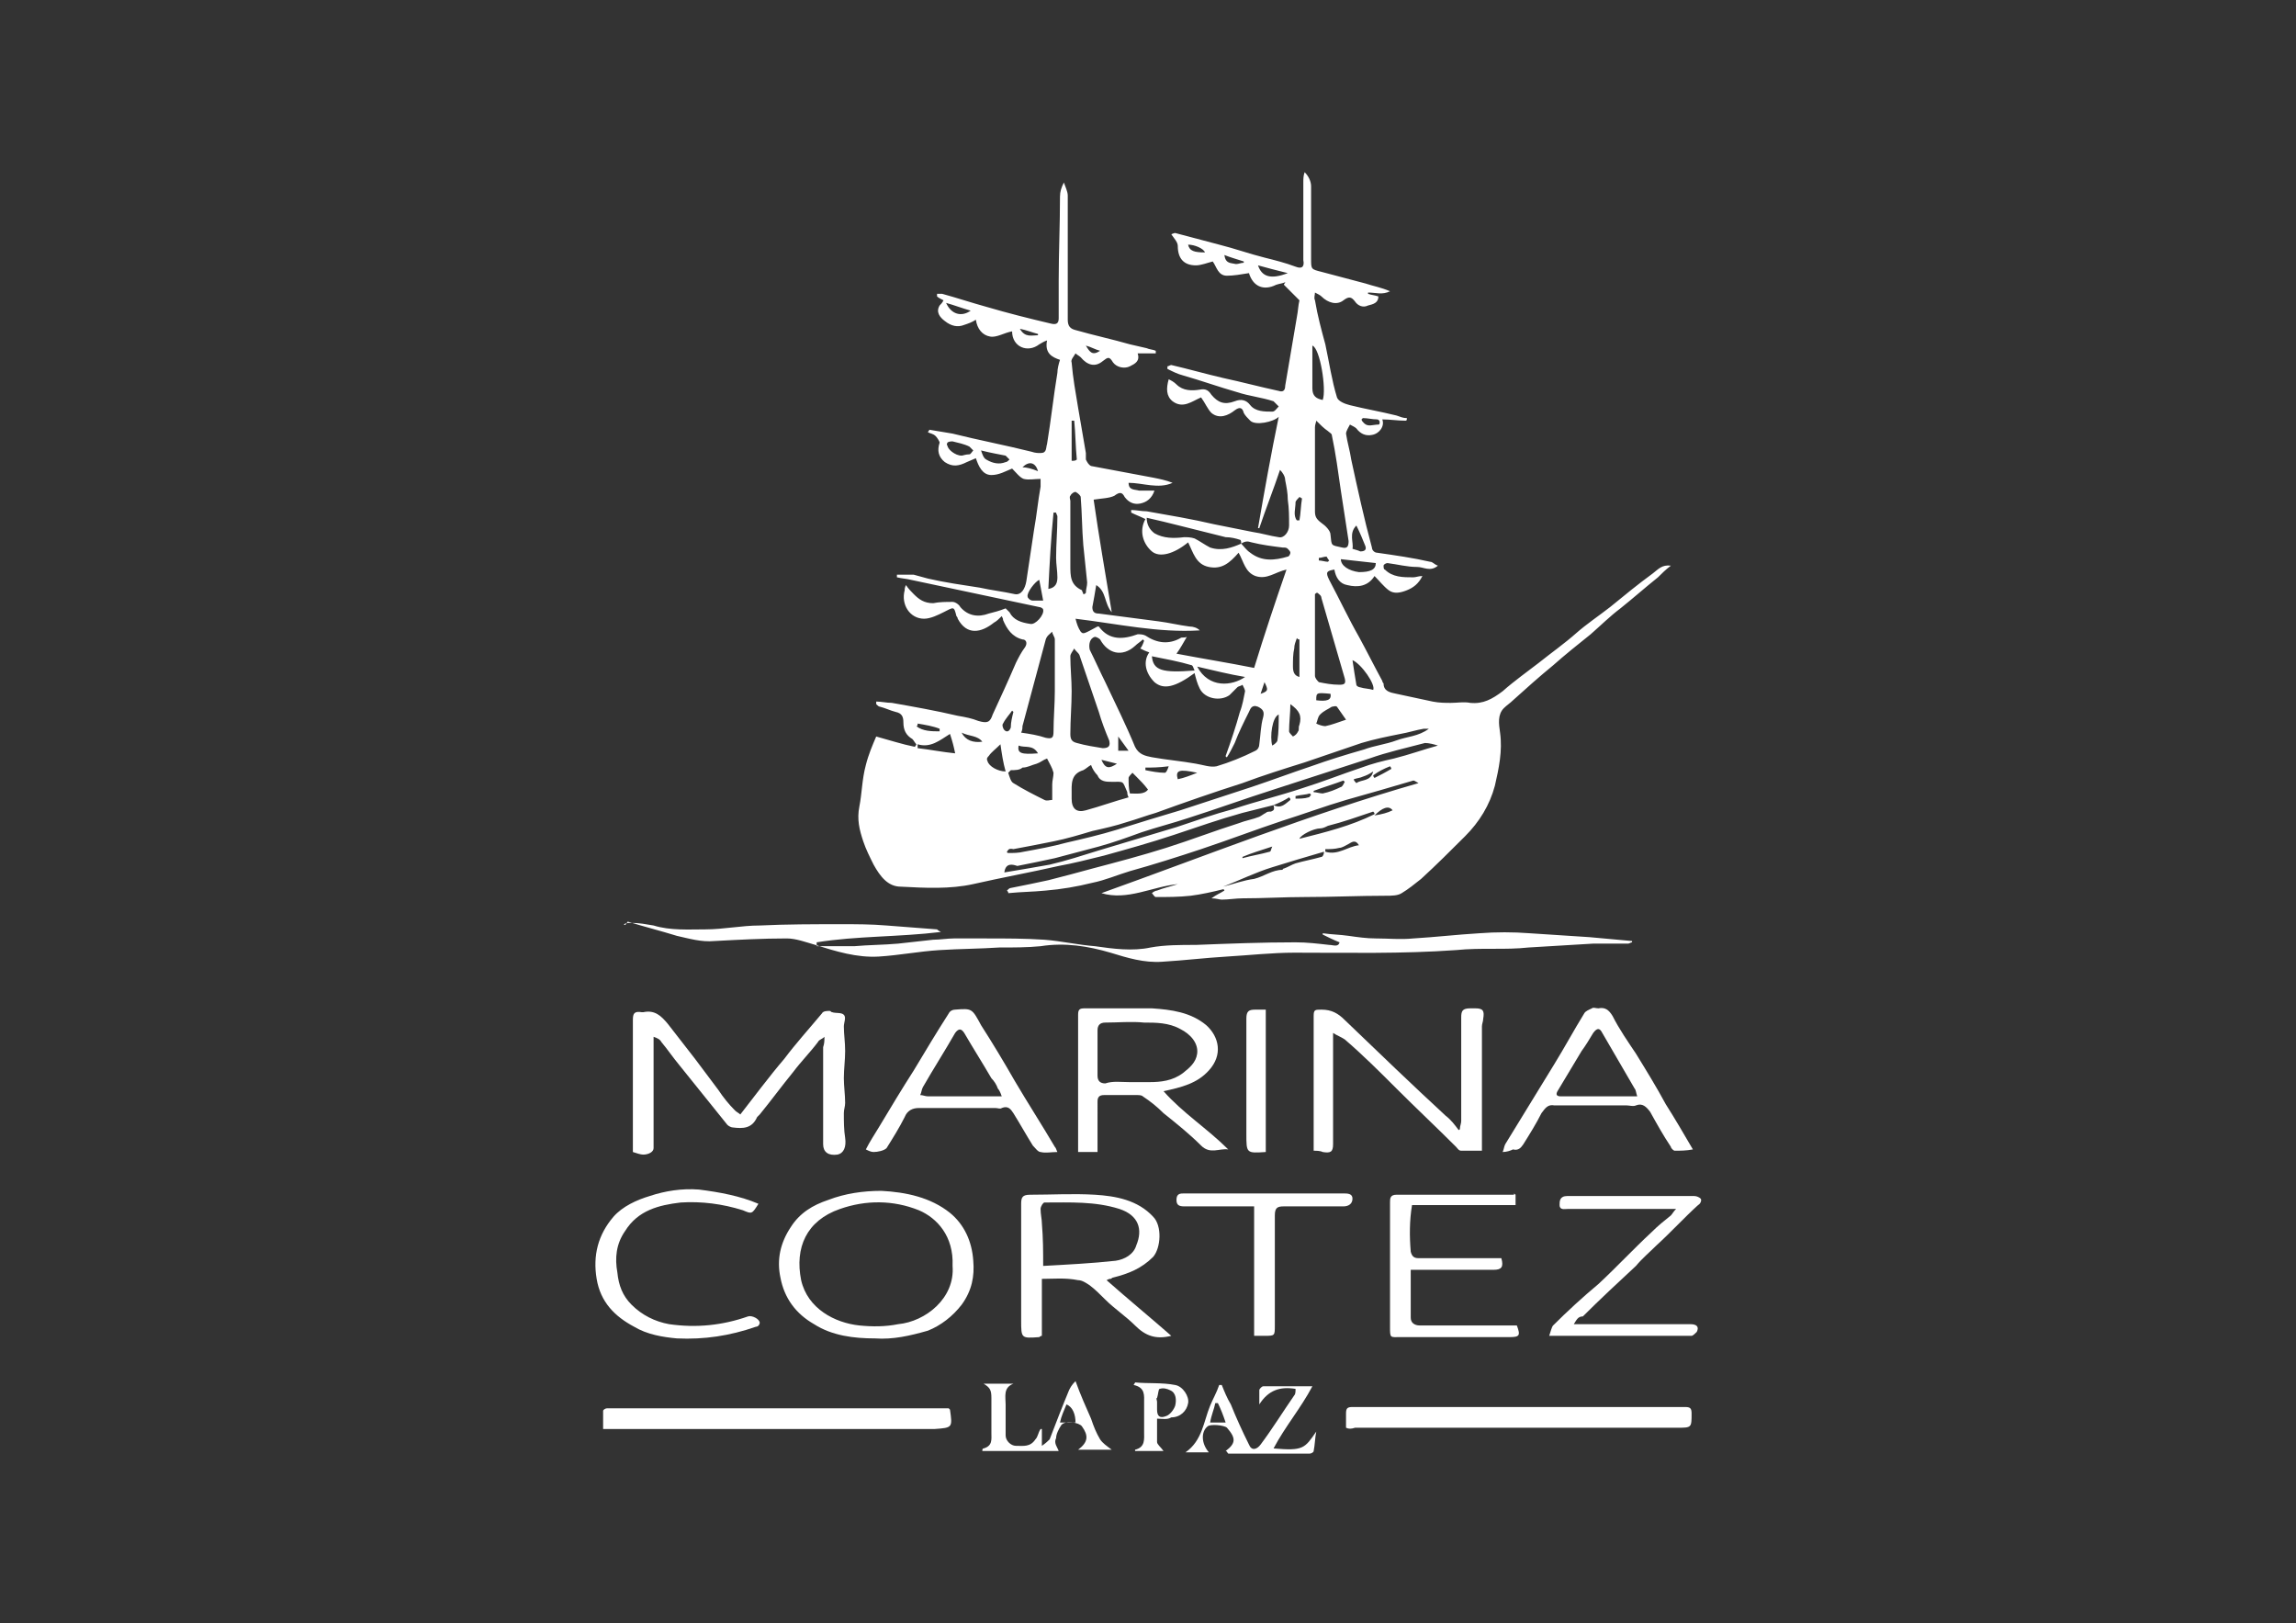 <?xml version="1.0" encoding="utf-8"?>
<!-- Generator: Adobe Illustrator 27.0.1, SVG Export Plug-In . SVG Version: 6.00 Build 0)  -->
<svg version="1.1" id="Capa_1" xmlns="http://www.w3.org/2000/svg" xmlns:xlink="http://www.w3.org/1999/xlink" x="0px" y="0px"
	 viewBox="0 0 177.4 125.4" style="enable-background:new 0 0 177.4 125.4;" xml:space="preserve">
<rect x="0" y="0" width="177.4" height="125.4" fill="#333333" stroke="none"/>
<style type="text/css">
	.st0{opacity:0.48;fill:#FFFFFF;}
	.st1{opacity:0.66;fill:#FFFFFF;}
	.st2{fill:#FFFFFF;}
	.st3{opacity:0.74;fill:#FFFFFF;}
	.st4{fill-rule:evenodd;clip-rule:evenodd;fill:#FFFFFF;}
	.st5{fill:#1D2A4C;}
</style>
<g>
	<path class="st2" d="M98.4,62.2c-0.8,0.2-1.6,0.4-2.4,0.6c-1.8,0.5-3.5,1.1-5.3,1.7c-1.8,0.6-3.6,1.1-5.4,1.6
		c-1.2,0.3-2.4,0.6-3.5,0.8c-2.2,0.5-4.4,0.9-6.6,1.4c-1.8,0.4-3.7,0.3-5.6,0.2c-1,0-1.6-0.8-2.1-1.7c-0.3-0.6-0.6-1.2-0.8-1.8
		c-0.3-0.9-0.5-1.7-0.3-2.7c0.2-1,0.2-2.1,0.5-3.2c0.2-0.8,0.5-1.5,0.8-2.2c1.1,0.3,2,0.6,3,0.8c0-0.1,0.1-0.1,0.1-0.2
		c-0.1-0.1-0.2-0.3-0.3-0.4c-0.5-0.3-0.7-0.7-0.7-1.3c0-0.4-0.1-0.7-0.6-0.8c-0.4-0.1-0.8-0.3-1.2-0.4c-0.1,0-0.2-0.1-0.3-0.2
		c0-0.1,0-0.1,0-0.2c0.4,0,0.8,0.1,1.2,0.1c1.7,0.3,3.4,0.6,5.1,1c0.6,0.1,1.1,0.2,1.6,0.4c0.7,0.2,0.9,0.1,1.1-0.5
		c0.6-1.3,1.2-2.6,1.8-4c0.2-0.4,0.4-0.8,0.7-1.2c0.2-0.3,0.1-0.6-0.2-0.6c-0.8-0.2-1.2-0.8-1.5-1.5c0-0.1,0-0.1-0.1-0.3
		c-0.2,0.2-0.4,0.4-0.6,0.5c-1,0.8-2.1,1-2.8-0.3c0-0.1-0.1-0.2-0.1-0.2c-0.2-0.8-0.2-0.7-1-0.3c-0.4,0.2-1,0.5-1.5,0.5
		c-1.1,0-1.8-1.1-1.5-2.2c0-0.1,0-0.2,0.1-0.4c0.2,0.3,0.4,0.5,0.6,0.7c0.4,0.4,0.8,0.7,1.5,0.7c0.5-0.1,1-0.1,1.5-0.1
		c0.2,0,0.5,0.2,0.6,0.4c0.6,0.7,1.4,0.8,2.2,0.5c0.4-0.1,0.8-0.2,1.3-0.4c0.1,0.1,0.2,0.2,0.3,0.3c0.3,0.6,0.9,0.8,1.6,0.9
		c0.4,0.1,1.1-0.7,1-1.1c0-0.1-0.2-0.2-0.3-0.2c-3.3-0.7-6.6-1.4-9.9-2.1c-0.4-0.1-0.7-0.1-1.1-0.2c0-0.1,0-0.2,0-0.2
		c0.4,0,0.9,0,1.3,0c0.4,0.1,0.7,0.2,1.1,0.3c1.3,0.3,2.7,0.5,4,0.7c0.9,0.2,1.8,0.3,2.7,0.5c0.5,0.1,0.8-0.4,0.9-1
		c0.2-1.3,0.4-2.7,0.6-4c0.2-1.1,0.3-2.2,0.5-3.3c0-0.2,0-0.4,0-0.6c-0.5,0-0.9,0.1-1.3,0c-0.3-0.1-0.6-0.5-0.9-0.8
		c-0.5,0.2-1,0.5-1.6,0.5c-0.7,0-1-0.7-1.2-1.3c-0.2,0.1-0.5,0.2-0.7,0.3c-0.6,0.3-1.1,0.4-1.7,0c-0.5-0.4-0.6-0.9-0.4-1.5
		c0-0.1-0.2-0.4-0.3-0.5c-0.2-0.2-0.4-0.2-0.6-0.3c0-0.1,0.1-0.1,0.1-0.2c0.6,0.1,1.2,0.2,1.8,0.3c2,0.5,4.1,0.9,6.1,1.4
		C80,35,80.2,35,80.4,35c0.5,0,0.4-0.4,0.5-0.7c0.3-1.8,0.5-3.7,0.8-5.5c0-0.3,0.1-0.7,0.2-1c-0.6-0.2-1.2-0.5-1-1.5
		c-0.3,0.1-0.4,0.2-0.6,0.3c-0.9,0.7-2.1,0.2-2.1-1c-0.6,0.1-1.2,0.5-1.7,0.4c-0.6-0.1-1-0.6-1.1-1.3c-0.3,0.2-0.6,0.3-0.9,0.4
		c-0.5,0.2-1,0.1-1.5-0.3c-0.4-0.3-0.7-0.7-0.4-1.2c0.1-0.1,0.2-0.2,0.3-0.4c-0.2-0.1-0.4-0.2-0.5-0.3c0-0.1,0-0.1,0-0.2
		c0.1,0,0.3,0,0.4,0c1.1,0.3,2.3,0.7,3.4,1c1.7,0.5,3.3,0.9,5,1.3c0.4,0.1,0.6,0,0.6-0.4c0-1,0-1.9,0-2.9c0-2.2,0.1-4.3,0.1-6.5
		c0-0.4,0.1-0.7,0.3-1.1c0.1,0.3,0.3,0.7,0.3,1c0,3.2,0,6.4,0,9.6c0,0.5,0.2,0.7,0.6,0.8c1.4,0.4,2.8,0.7,4.2,1.1
		c0.4,0.1,0.9,0.2,1.3,0.3c0.2,0.1,0.5,0.1,0.7,0.2c0,0.1,0,0.1,0,0.2c-0.5,0-1,0-1.4,0c0.2,0.6-0.2,0.8-0.6,1
		c-0.4,0.2-1,0.1-1.3-0.3c-0.3-0.5-0.4-0.4-0.8-0.1c-0.6,0.5-1.2,0.3-1.7-0.3c-0.1-0.1-0.3-0.2-0.4-0.3c-0.1,0.2-0.4,0.5-0.3,0.7
		c0.1,1.2,0.3,2.3,0.5,3.5c0.2,1.2,0.4,2.3,0.6,3.5c0,0.2,0,0.3,0,0.5c0.1,0.2,0.2,0.4,0.4,0.5c1.6,0.3,3.2,0.6,4.8,0.9
		c0.5,0.1,1,0.2,1.5,0.4c-1.1,0.5-2.3,0-3.4,0c0,0.6,0.5,0.5,0.8,0.6c0.4,0,0.7,0,1.2,0c-0.2,0.6-0.6,0.9-1.1,1
		c-0.5,0.1-0.9-0.1-1.2-0.5c-0.2-0.4-0.4-0.4-0.8-0.1c-0.4,0.2-1,0.2-1.6,0.3c0.4,2.8,0.9,5.7,1.4,8.7c-0.6-0.7-0.4-1.6-1.2-2.1
		c-0.1,0.6-0.2,1.2-0.3,1.7c0,0.4,0.2,0.5,0.5,0.5c0.8,0.1,1.5,0.2,2.3,0.3c0.8,0.1,1.5,0.2,2.3,0.3c0.8,0.1,1.6,0.3,2.4,0.4
		c0.3,0,0.6,0.1,0.8,0.3c-3.2,0.2-6.3-0.5-9.6-0.9c0.1,0.4,0.2,0.7,0.4,1c0.2,0.2,0.2,0.2,1.3-0.4c0,0,0.1,0,0.1,0
		c0.8,1.1,1.9,1,3,0.6c0.2,0,0.4,0,0.6,0.1c0.9,0.6,1.8,0.7,2.7,0.2c0.1-0.1,0.3,0,0.5-0.1c-0.3,0.5-0.5,0.9-0.8,1.3
		c2.1,0.4,4,0.7,6,1.1c0.8-2.6,1.6-5,2.5-7.6c-0.9,0.2-1.5,0.8-2.4,0.5c-0.8-0.3-0.9-1.1-1.3-1.8c-0.7,0.8-1.3,1.3-2.3,1.1
		c-1-0.2-1.2-1.1-1.6-1.9c-1.1,0.9-2.2,1.2-2.8,0.7c-0.7-0.6-1-1.6-0.5-2.5c-0.4-0.2-0.7-0.3-1.1-0.5c0-0.1,0-0.1,0-0.2
		c0.4,0,0.8,0.1,1.2,0.1c1.7,0.3,3.5,0.6,5.2,1c1,0.2,2,0.4,3,0.6c0.7,0.1,1.3,0.3,2,0.4c0.4,0.1,0.8-0.4,0.8-0.9c0-0.7,0-1.3-0.1-2
		c0-0.5-0.1-1-0.2-1.5c0-0.3-0.2-0.6-0.4-0.8c-0.5,1.5-1.1,3-1.6,4.5c0,0-0.1,0-0.1,0c0.5-2.9,1-5.7,1.6-8.6
		c-0.4,0.4-1.8,0.7-2.2,0.3c-0.2-0.2-0.4-0.4-0.5-0.6c-0.1-0.4-0.3-0.5-0.7-0.2c-0.5,0.4-1.2,0.7-1.8,0.2c-0.3-0.3-0.5-0.8-0.8-1.2
		c-0.7,0.3-1.4,0.9-2.2,0.3c-0.5-0.4-0.5-1-0.3-1.7c0.2,0.1,0.4,0.2,0.6,0.4c0.5,0.5,1.2,0.5,1.8,0.4c0.5-0.1,0.7,0.1,0.9,0.4
		c0.5,0.6,1,0.8,1.8,0.5c0.5-0.2,0.9-0.1,1.2,0.3c0.4,0.5,1.1,0.5,1.7,0.5c0.2,0,0.3-0.2,0.5-0.4c-0.1-0.1-0.3-0.3-0.4-0.4
		c-0.9-0.3-1.9-0.4-2.8-0.7c-1.4-0.4-2.8-0.9-4.2-1.3c-0.4-0.1-0.8-0.3-1.2-0.5c0-0.1,0-0.1,0-0.2c0.1,0,0.2-0.1,0.3-0.1
		c1.3,0.3,2.7,0.7,4,1c1.4,0.3,2.9,0.7,4.3,1c0.3,0.1,0.5,0,0.5-0.4c0.3-1.8,0.6-3.5,0.9-5.3c0.1-0.5,0.1-0.9,0.2-1.3
		c-0.4-0.4-0.8-0.8-1.2-1.2c0-0.1,0.1-0.1,0.1-0.2c-0.2,0.1-0.4,0.1-0.7,0.2c-1,0.5-1.8,0.1-2.1-0.9c-0.6,0.1-1.2,0.2-1.7,0.2
		c-0.7,0-0.8-0.7-1.1-1.1c-0.4,0.1-0.9,0.3-1.3,0.3c-0.9,0-1.4-0.5-1.4-1.5c0-0.3-0.3-0.6-0.5-0.9c0,0,0.2-0.1,0.3-0.1
		c1.1,0.3,2.3,0.6,3.4,0.9c1.2,0.3,2.3,0.7,3.5,1c0.8,0.2,1.6,0.4,2.4,0.7c0.5,0.2,0.7,0,0.6-0.5c0-2,0-4,0-6c0-0.3,0-0.5,0.1-0.8
		c0.3,0.3,0.5,0.7,0.5,1.1c0,1.9,0,3.7,0,5.6c0,0.8,0,0.8,0.8,1c1.1,0.3,2.3,0.6,3.4,0.9c0.6,0.2,1.2,0.3,1.9,0.6
		c-0.6,0.3-1.1,0.1-1.7,0.1c0,0,0,0.1,0,0.1c0.3,0.1,0.5,0.1,0.8,0.2c0,0.5-0.4,0.6-0.8,0.7c-0.4,0.2-0.8,0-1-0.3
		c-0.3-0.4-0.5-0.4-0.9-0.1c-0.5,0.4-1.2,0.2-1.7-0.3c-0.1-0.1-0.3-0.2-0.5-0.3c0,0.2-0.1,0.4,0,0.6c0.2,1.2,0.5,2.3,0.8,3.4
		c0.3,1.4,0.5,2.8,0.9,4.1c0.1,0.3,0.6,0.5,1,0.6c1.2,0.3,2.4,0.5,3.6,0.8c0.3,0.1,0.5,0.2,0.8,0.2c0,0.1,0,0.2-0.1,0.2
		c-0.6,0-1.2-0.1-1.8-0.1c0.2,0.5-0.2,1.1-0.8,1.2c-0.5,0.1-0.9-0.1-1.2-0.5c-0.1-0.1-0.3-0.2-0.5-0.3c-0.1,0.2-0.3,0.5-0.3,0.7
		c0.1,0.7,0.3,1.3,0.4,2c0.5,2.3,1,4.6,1.6,6.8c0,0.2,0.2,0.4,0.4,0.4c1.4,0.2,2.8,0.4,4.1,0.7c0.2,0,0.3,0.2,0.6,0.3
		c-0.6,0.5-1.1,0.1-1.6,0.1c-0.8,0-1.5-0.2-2.3-0.3c-0.1,0-0.3,0.1-0.3,0.2c0,0.1,0,0.3,0.1,0.3c0.6,0.6,1.4,0.6,2.2,0.6
		c0.2,0,0.4-0.1,0.7-0.1c-0.3,0.6-0.7,0.9-1.2,1.1c-0.5,0.2-1,0.3-1.4,0c-0.4-0.3-0.7-0.7-1.1-1.1c-0.5,0.8-1.3,0.9-2.1,0.7
		c-0.6-0.1-0.9-0.6-1-1.2c-0.6,0.1-0.7,0.2-0.4,0.8c0.8,1.5,1.5,3,2.3,4.4c0.6,1.1,1.2,2.3,1.8,3.4c0,0.1,0.1,0.2,0.1,0.2
		c0,0.6,0.5,0.7,1,0.8c0.9,0.2,1.9,0.4,2.8,0.6c0.5,0.1,1,0.1,1.4,0.1c0.5,0,1-0.1,1.5,0c1,0.1,1.7-0.3,2.5-0.9
		c0.9-0.8,1.9-1.5,2.8-2.2c1-0.8,2-1.5,2.9-2.3c0.8-0.7,1.7-1.3,2.6-2c1.1-0.9,2.2-1.8,3.3-2.6c0.4-0.3,0.7-0.7,1.4-0.6
		c-0.4,0.3-0.7,0.6-1,0.9c-1,0.8-1.9,1.6-2.9,2.4c-0.8,0.6-1.5,1.3-2.3,2c-1,0.8-2,1.6-2.9,2.4c-1.1,0.9-2.1,1.8-3.1,2.7
		c-0.2,0.2-0.5,0.4-0.7,0.6c-0.5,0.5-0.4,1.2-0.3,1.9c0.2,1.4-0.1,2.8-0.4,4.1c-0.4,1.5-1.2,2.8-2.3,3.9c-1.1,1.1-2.2,2.2-3.4,3.3
		c-0.5,0.4-1,0.8-1.5,1.1c-0.3,0.2-0.8,0.2-1.2,0.2c-2.1,0-4.2,0.1-6.3,0.1c-1.6,0-3.2,0.1-4.8,0.1c-0.5,0-1.1,0.1-1.6,0.1
		c-0.2,0-0.4-0.1-0.8-0.1c0.4-0.3,0.7-0.4,1-0.6c0,0,0-0.1-0.1-0.1c-0.8,0.2-1.7,0.4-2.5,0.5c-0.9,0.1-1.8,0.1-2.7,0.1
		c-0.1,0-0.2-0.2-0.3-0.3c0.1-0.1,0.3-0.2,0.4-0.2c0.5-0.2,1-0.3,1.6-0.5c-2,0.2-3.9,1.3-5.9,0.7c8.1-2.9,16.1-6.1,24.5-8.5
		c-0.2-0.1-0.3-0.2-0.4-0.2c-1.7,0.5-3.4,1-5.2,1.5c-1.7,0.5-3.3,1.1-4.9,1.6c-2.1,0.7-4.2,1.5-6.3,2.2c-1.8,0.6-3.7,1.2-5.5,1.7
		c-1,0.3-1.9,0.7-2.9,0.9c-1.2,0.3-2.4,0.5-3.6,0.6c-1,0.1-1.9,0.1-2.9,0.2c0-0.1,0-0.1-0.1-0.2c0.1-0.1,0.2-0.2,0.3-0.2
		c1-0.2,2-0.4,2.9-0.6c1.2-0.3,2.3-0.6,3.4-0.9c1.9-0.5,3.8-1,5.7-1.6c1.9-0.6,3.7-1.3,5.6-1.9c0.5-0.2,1.1-0.3,1.6-0.5
		c0.2-0.1,0.3-0.2,0.5-0.3c0.1-0.1,0.2-0.1,0.4-0.1C98.4,62.6,98.5,62.6,98.4,62.2c0.6,0.3,0.9-0.1,1.3-0.4c0-0.1,0-0.1-0.1-0.2
		C99.3,61.8,98.9,62,98.4,62.2z M95.9,42c0.2,0.2,0.4,0.5,0.7,0.7c0.9,0.7,1.9,0.6,2.9,0.3c0.1,0,0.2-0.2,0.2-0.3
		c0-0.1-0.1-0.2-0.2-0.3c-0.1-0.1-0.2-0.1-0.4-0.1c-0.8-0.1-1.6-0.2-2.4-0.4C96.4,41.8,96.2,41.8,95.9,42c0-0.1,0-0.3-0.1-0.3
		c-0.3-0.1-0.7-0.2-1.1-0.2c-1.2-0.3-2.4-0.6-3.6-0.9c-0.8-0.2-1.6-0.4-2.5-0.6c0,0.5,0.2,0.9,0.6,1.2c0.7,0.4,1.5,0.4,2.3,0.3
		c0.2,0,0.5,0,0.8,0.1c0.4,0.2,0.8,0.5,1.2,0.7C94.4,42.6,95.2,42.3,95.9,42z M88.4,49.5c0,0-0.1-0.1-0.1-0.1
		c-0.2,0.2-0.4,0.3-0.6,0.5c-1,0.9-2.1,0.6-2.7-0.5c-0.1-0.1-0.3-0.2-0.4-0.2c-0.4,0.1-0.5,0.6-0.4,1c0.4,0.8,0.8,1.7,1.2,2.5
		c0.8,1.7,1.6,3.3,2.3,5c0.3,0.6,0.8,0.7,1.3,0.8c1.1,0.2,2.3,0.3,3.4,0.5c0.6,0.1,1.1,0.3,1.6,0.2c1-0.3,2-0.7,3-1.2
		c0.2-0.1,0.3-0.3,0.3-0.5c0.1-0.7,0.1-1.4,0.3-2.1c0.1-0.4,0-0.6-0.4-0.8c-0.5-0.2-0.6,0.2-0.7,0.4c-0.4,0.8-0.8,1.6-1.1,2.4
		c-0.2,0.4-0.4,0.8-0.6,1.1c0,0-0.1,0-0.1-0.1c0.4-1.1,0.8-2.3,1.1-3.4c0.2-0.5,0.3-1.1,0.4-1.6c0-0.1-0.1-0.3-0.2-0.5
		c-0.1,0.1-0.3,0.1-0.4,0.2c-0.2,0.2-0.4,0.4-0.6,0.6c-0.7,0.5-1.9,0.3-2.3-0.5c-0.2-0.4-0.3-0.8-0.4-1.2c-1.5,1.1-2.4,1.3-3.1,0.7
		c-0.7-0.7-0.9-1.6-0.4-2.3c-0.3-0.1-0.5-0.2-0.7-0.3C88.2,50,88.3,49.8,88.4,49.5z M77.8,65.8c0,0,0,0.1,0.1,0.1
		c0.4,0,0.8,0,1.2-0.1c1.1-0.2,2.2-0.4,3.3-0.7c1.3-0.3,2.6-0.6,3.9-1c1.6-0.5,3.2-1,4.9-1.5c1.8-0.6,3.7-1.2,5.5-1.8
		c1.5-0.5,3.1-1.1,4.6-1.6c1.4-0.5,2.7-0.9,4.1-1.3c0.8-0.3,1.7-0.4,2.5-0.7c0.8-0.3,1.7-0.3,2.5-0.9c-0.2,0-0.3,0-0.4,0
		c-0.6,0.1-1.2,0.3-1.8,0.4c-1,0.2-2,0.4-3,0.7c-1.5,0.5-2.9,1-4.4,1.5c-1.6,0.5-3.2,1-4.8,1.6c-2.2,0.7-4.5,1.5-6.7,2.3
		c-0.7,0.2-1.5,0.5-2.2,0.7c-0.9,0.3-1.8,0.5-2.7,0.7c-1,0.3-2,0.6-3,0.8c-1,0.2-2,0.4-3.1,0.6C77.9,65.5,77.9,65.7,77.8,65.8z
		 M77.6,67.4c1.2-0.2,2.4-0.4,3.5-0.6c1.3-0.3,2.5-0.7,3.8-1.1c2-0.6,4-1.2,6-1.8c1.5-0.5,2.9-1,4.4-1.4c1.8-0.6,3.5-1,5.3-1.6
		c1.6-0.5,3.1-1.1,4.6-1.6c0.8-0.3,1.6-0.5,2.5-0.7c1.2-0.3,2.3-0.7,3.4-1c-0.3-0.1-0.7-0.2-1-0.2c-1.5,0.4-2.9,0.7-4.3,1.2
		c-2.5,0.8-4.9,1.6-7.4,2.4c-2.2,0.7-4.4,1.5-6.6,2.2c-1.2,0.4-2.4,0.7-3.6,1.1c-1.1,0.4-2.2,0.8-3.3,1.1c-1.1,0.3-2.3,0.6-3.4,0.9
		c-0.9,0.2-1.9,0.4-2.9,0.6C78.3,66.8,77.7,66.6,77.6,67.4z M101.7,32.5c0,0.1-0.1,0.3-0.1,0.5c0,2.2,0,4.4,0,6.5
		c0,0.4,0.1,0.6,0.5,0.9c0.3,0.2,0.7,0.6,0.7,0.9c0.1,0.9,0,0.8,0.9,1c0.4,0.1,0.5-0.1,0.5-0.5c-0.2-1.3-0.4-2.6-0.6-3.9
		c-0.2-1.4-0.4-2.9-0.7-4.3c0-0.1-0.2-0.2-0.3-0.3C102.3,33.1,102,32.8,101.7,32.5z M85.2,57.8c0.5,0,0.6-0.2,0.5-0.6
		c-0.3-0.7-0.6-1.5-0.8-2.2c-0.5-1.5-1-2.9-1.5-4.4c-0.1-0.2-0.3-0.3-0.4-0.5c-0.1,0.2-0.3,0.4-0.3,0.6c0,0.9,0.1,1.8,0.1,2.7
		c0,1.1-0.1,2.2-0.1,3.3c0,0.4,0.1,0.6,0.5,0.7C83.9,57.6,84.6,57.7,85.2,57.8z M78.9,56.6c0.7,0.1,1.3,0.2,1.9,0.4
		c0.5,0.1,0.6,0,0.6-0.5c0-1,0.1-2.1,0.1-3.1c0-1.3,0-2.7,0-4c0-0.2-0.2-0.4-0.2-0.6c-0.2,0.2-0.4,0.3-0.5,0.6
		c-0.6,2.2-1.2,4.5-1.8,6.7C79,56.2,79,56.4,78.9,56.6z M84.3,59.1c-0.2,0.1-0.4,0.3-0.6,0.4c-1,0.3-0.9,1.1-0.9,1.9
		c0,0.1,0,0.2,0,0.3c0,0.8,0.4,1.1,1.1,0.9c1.1-0.3,2.2-0.7,3.3-1c-0.1-0.2-0.1-0.3-0.1-0.4c-0.4-0.9-0.2-0.8-1.2-0.8
		c-0.4,0-0.9,0-1.1-0.5C84.6,59.7,84.4,59.4,84.3,59.1z M101.8,45.8c-0.1,0-0.1,0-0.2,0.1c0,2.1,0,4.2,0,6.3c0,0.2,0.2,0.4,0.3,0.5
		c0.5,0.1,1,0.2,1.6,0.2c0.4,0,0.5-0.1,0.4-0.5c-0.6-2.1-1.2-4.1-1.8-6.2C102.1,46,101.9,45.9,101.8,45.8z M83.7,45.9
		c0.1,0,0.1,0,0.2-0.1c0-0.3,0.1-0.5,0.1-0.8c-0.1-1-0.2-1.9-0.3-2.9c-0.1-1.2-0.1-2.5-0.2-3.7c0-0.1-0.2-0.3-0.4-0.4
		c-0.1,0-0.3,0.1-0.4,0.3c-0.1,0.1,0,0.3,0,0.4c0,1.7,0,3.3,0,5c0,0.8,0,1.5,0.9,1.9C83.6,45.7,83.7,45.8,83.7,45.9z M78.1,59.5
		c-0.1,0.1-0.1,0.1-0.2,0.2c0.1,0.3,0.2,0.7,0.4,0.8c0.8,0.5,1.6,0.9,2.4,1.3c0.2,0.1,0.4,0,0.6,0c0-0.2,0-0.4,0-0.5
		c0-0.2,0-0.4,0-0.7c0-0.3,0.1-0.6,0.1-0.9c-0.1-0.4-0.3-0.7-0.5-1.1c-0.3,0.1-0.5,0.3-0.8,0.4c-0.4,0.1-0.7,0.3-1.1,0.3
		C78.8,59.5,78.4,59.5,78.1,59.5z M81,45.5c0.6-0.1,0.7-0.5,0.7-0.9c0-0.5-0.1-1-0.1-1.5c0-1.1,0.1-2.1,0.1-3.2
		c0-0.1-0.1-0.2-0.1-0.3c-0.1,0-0.1,0-0.2,0C81.2,41.6,81.1,43.5,81,45.5z M101.4,26.7c0,1.2,0,2.2,0,3.3c0,0.6,0.3,0.8,0.8,0.9
		C102.5,30.1,102,26.9,101.4,26.7z M92.5,51.5c0.9,1.7,2.7,1.5,3.7,0.8C95,52.1,93.8,51.8,92.5,51.5z M92.3,51.8
		c-0.1-0.2-0.1-0.3-0.2-0.4c-1-0.3-2.1-0.5-3.1-0.7C89.1,51.8,89.8,52,92.3,51.8z M102.3,65.8c-1.4,0.4-2.7,0.8-4,1.2
		c-1.3,0.4-2.5,1-3.8,1.5c0.8-0.2,1.6-0.5,2.4-0.6c0.8-0.2,1.4-0.7,2.2-0.7c0,0,0-0.1,0.1-0.1c0.3-0.1,0.6-0.3,0.9-0.4
		c0.7-0.2,1.3-0.3,2-0.5C102.2,66.2,102.3,66,102.3,65.8z M104,55.6c-0.2-0.3-0.5-0.7-0.7-1c-0.1-0.1-0.3,0-0.4,0
		c-0.3,0.2-0.6,0.3-0.9,0.6c-0.2,0.2-0.2,0.5-0.3,0.7c0.2,0.1,0.5,0.2,0.7,0.2C102.9,56,103.4,55.8,104,55.6z M104.5,51
		c0.1,0.7,0.2,1.3,0.3,1.9c0,0.1,0.2,0.2,0.3,0.2c0.3,0.1,0.7,0.1,1,0.2C106.3,52.9,105.2,51.3,104.5,51z M73.4,56.7
		c-0.8,0.5-1.5,1.1-2.5,0.8c0,0.1,0,0.2,0,0.3c0.9,0.1,1.9,0.3,2.9,0.4C73.7,57.7,73.6,57.3,73.4,56.7z M77.3,57.5
		c-0.4,0.4-0.7,0.6-0.9,0.9c-0.1,0.1-0.2,0.2-0.1,0.4c0.1,0.4,0.8,0.8,1.4,0.8C77.5,58.9,77.4,58.2,77.3,57.5z M106.3,43.5
		c-0.9-0.1-1.8-0.2-2.7-0.3c0,0.5,0.6,0.9,1.4,1C105.9,44.2,106.3,44,106.3,43.5z M106.2,62.9c0-0.1,0-0.1-0.1-0.2
		c-1.2,0.4-2.3,0.8-3.5,1.1c-0.2,0.1-0.4,0.2-0.6,0.2c-0.5,0-1.5,0.5-1.6,0.8C102.4,64.3,104.4,63.8,106.2,62.9z M99.7,54.4
		c0,0.7-0.1,1.4-0.1,2.1c0,0.1,0.2,0.3,0.3,0.4c0.2-0.1,0.3-0.2,0.4-0.4c0.1-0.1,0-0.3,0.1-0.5C100.6,55.3,100.4,54.9,99.7,54.4z
		 M88.7,61c-0.3-0.4-0.6-0.7-0.9-1c-0.1-0.1-0.2-0.2-0.3-0.3c-0.1,0.1-0.3,0.3-0.3,0.4c0,0.4,0,0.8,0.1,1.2
		C87.8,61.3,88.4,61.4,88.7,61z M74.3,35.2c0.1,0,0.3-0.1,0.6-0.1c0.1,0,0.2-0.2,0.3-0.3c-0.1-0.1-0.2-0.2-0.3-0.3
		c-0.4-0.2-0.9-0.3-1.3-0.4c-0.1,0-0.3,0-0.4,0.1c0,0-0.1,0.2,0,0.2C73.2,34.7,73.8,35.2,74.3,35.2z M104.8,40.6
		c-0.6,0.6-0.2,1.3-0.3,1.8c0.3,0.1,0.4,0.1,0.6,0.2c0.3,0,0.5-0.1,0.4-0.4C105.3,41.7,105.1,41.2,104.8,40.6z M80.6,46.4
		c-0.1-0.5-0.2-1.1-0.3-1.6c-0.3,0.1-1,1-0.9,1.3c0,0.1,0.2,0.3,0.4,0.3C80,46.4,80.3,46.4,80.6,46.4z M75.8,34.8
		c0.1,0.3,0.2,0.6,0.4,0.7c0.5,0.3,1,0.4,1.5,0.2c0.1,0,0.2-0.1,0.3-0.2c-0.1-0.1-0.2-0.2-0.3-0.3C77.2,35.1,76.6,35,75.8,34.8z
		 M100.4,49.4c-0.1,0-0.1,0-0.2-0.1c-0.1,0.3-0.2,0.5-0.2,0.8c-0.1,0.4-0.1,0.9-0.1,1.4c0,0.4,0.1,0.7,0.5,0.8
		C100.4,51.3,100.4,50.3,100.4,49.4z M98.8,55.2c-0.5,0.2-0.7,1.7-0.5,2.4c0.2-0.1,0.4-0.3,0.4-0.4C98.8,56.6,98.8,55.9,98.8,55.2z
		 M83.2,35.5c-0.1-1-0.1-2-0.2-3c-0.1,0-0.1,0-0.2,0c0,1,0,2,0,3.1c0,0,0,0,0,0C83,35.6,83.1,35.6,83.2,35.5z M97.2,20.5
		c0.3,0.9,1,1.1,2.3,0.6C98.7,20.9,97.9,20.7,97.2,20.5z M101.5,61.1c0,0,0,0.1,0,0.1c0.2,0,0.5,0.1,0.7,0.1c0.5-0.1,1-0.3,1.4-0.5
		c0.1,0,0.2-0.2,0.3-0.4c0,0-0.1-0.1-0.1-0.1C103,60.6,102.3,60.8,101.5,61.1z M75,24c-0.7-0.2-1.2-0.4-1.9-0.6
		C73.5,24.3,74.3,24.5,75,24z M78.3,55c0,0-0.1-0.1-0.1-0.1c-0.2,0.3-0.5,0.6-0.7,1c-0.1,0.1,0,0.4,0.1,0.5c0.2,0.2,0.4,0.1,0.5-0.2
		C78.1,55.8,78.2,55.4,78.3,55z M105,65.3c-0.3-0.5-0.6-0.2-0.8-0.1c-0.2,0.1-0.5,0.3-0.7,0.3c-0.4,0.1-0.7,0.1-1.1,0.1
		c0,0.1,0,0.2,0,0.2C103.4,66.1,104.1,65.4,105,65.3z M100.6,38.5c-0.1,0-0.1-0.1-0.2-0.1c-0.1,0.1-0.3,0.3-0.3,0.4
		c0,0.5-0.2,1,0.1,1.4c0.1,0,0.1,0,0.2,0C100.5,39.7,100.5,39.1,100.6,38.5z M88.5,59.3c0,0.1,0,0.2,0,0.2c0.5,0.1,1,0.2,1.5,0.2
		c0.1,0,0.2-0.2,0.3-0.5C89.5,59.3,89,59.3,88.5,59.3z M105.3,32.3c0,0-0.1,0.1-0.1,0.1c0,0.1,0.1,0.2,0.2,0.3
		c0.3,0.3,0.7,0.1,1.1,0.1c0.1,0,0.1-0.1,0.1-0.2c0-0.1-0.1-0.2-0.2-0.2C106,32.4,105.7,32.3,105.3,32.3z M92.5,59.7
		c-1.4-0.3-1.7-0.2-1.5,0.5C91.5,60.1,92,59.9,92.5,59.7z M80.2,58.2c-0.4-0.7-1-0.4-1.5-0.6C78.6,58.2,78.9,58.3,80.2,58.2z
		 M101.7,54.1c0.8,0.1,1.2,0,1.1-0.5C101.7,53.5,101.7,53.5,101.7,54.1z M70.9,55.9c0,0.1,0,0.2-0.1,0.2c0.5,0.4,1.2,0.4,1.8,0.4
		c0-0.1,0-0.1,0-0.2C72.1,56.1,71.5,56,70.9,55.9z M75.9,57.3c-0.4-0.5-1-0.4-1.6-0.7C74.6,57.2,75.2,57.4,75.9,57.3z M96,66.2
		c0,0,0,0.1,0,0.1c0.7-0.2,1.4-0.3,2.1-0.5c0.1,0,0.1-0.2,0.2-0.4C97.4,65.7,96.7,65.9,96,66.2z M94.6,19.7c0.1,0.7,0.5,0.6,0.9,0.7
		c0.2,0,0.4-0.1,0.6-0.1c0,0,0-0.1,0-0.1C95.5,20,95.1,19.9,94.6,19.7z M93.1,19.5c-0.1-0.3-0.8-0.6-1.3-0.6
		C91.9,19.4,92.3,19.5,93.1,19.5z M87.2,58c-0.3-0.4-0.5-0.7-0.8-1.1c0,0.4,0,0.8,0,1.1C86.7,58,86.9,58,87.2,58z M104.8,60.5
		c0.4-0.3,1.1-0.1,1.3-0.9c-0.3,0.2-0.5,0.3-0.8,0.4c-0.2,0.1-0.4,0.1-0.7,0.2c0-0.1,0,0,0,0C104.6,60.3,104.7,60.4,104.8,60.5z
		 M80.2,36.4c-0.2-0.7-0.7-0.8-1.2-0.3C79.3,36.1,79.7,36.2,80.2,36.4z M106.1,59.9c0,0.1,0.1,0.2,0.1,0.2c0.4-0.2,0.8-0.4,1.3-0.7
		c0-0.1-0.1-0.2-0.1-0.2C106.9,59.4,106.5,59.6,106.1,59.9z M85.1,58.7c0.3,0.7,0.6,0.7,1.2,0.3C85.9,58.9,85.5,58.8,85.1,58.7z
		 M107.6,62.6c-0.3-0.4-0.8-0.2-1.4,0.4C106.8,62.9,107.2,62.8,107.6,62.6z M80.2,25.9c0,0,0-0.1,0-0.1c-0.4-0.1-0.9-0.3-1.4-0.4
		C79.2,26.1,79.7,25.9,80.2,25.9z M102.6,43.4c0,0,0.1-0.1,0.1-0.1c-0.1-0.1-0.2-0.3-0.2-0.3c-0.2,0-0.4,0.1-0.6,0.1
		c0,0.1,0,0.2,0,0.2C102.1,43.3,102.4,43.4,102.6,43.4z M100.1,61.5c0,0.1,0,0.1,0,0.2c0.3,0,0.7,0,1-0.1c0.1,0,0.1-0.1,0.2-0.2
		c0,0-0.1-0.1-0.1-0.1C100.9,61.4,100.5,61.4,100.1,61.5z M83.9,26.7c0.3,0.5,0.5,0.8,1.1,0.4C84.6,27,84.3,26.8,83.9,26.7z
		 M97.4,53.6c0.6-0.2,0.6-0.3,0.3-0.9C97.6,53,97.5,53.3,97.4,53.6z"/>
	<path class="st2" d="M48.2,71.4c0.2-0.1,0.4-0.1,0.6-0.1c0.6,0,1.1,0.1,1.7,0.2c1.3,0.4,2.7,0.3,4,0.3c1.4,0,2.8-0.3,4.2-0.3
		c2.1-0.1,4.2-0.1,6.3-0.1c1.2,0,2.3,0,3.5,0.1c1.3,0.1,2.6,0.2,3.9,0.3c0,0,0.1,0.1,0.3,0.2c-3.3,0.4-6.5,0.3-9.6,0.8
		c0,0.1,0,0.2,0,0.3c0.9,0,1.8,0,2.7,0c0.1,0,0.1,0,0.2,0c1.1-0.1,2.3-0.1,3.4-0.2c0.9-0.1,1.8-0.2,2.7-0.3c0.5,0,1.1-0.1,1.6-0.1
		c0.8,0,1.7,0,2.5,0c1.5,0,3,0,4.5,0.1c1.3,0.1,2.6,0.4,3.9,0.5c1.4,0.2,2.9,0.4,4.3,0.1c1.1-0.2,2.3-0.2,3.5-0.2
		c2.6-0.1,5.1-0.2,7.7-0.2c0.9,0,1.7,0.1,2.6,0.2c0.3,0,0.7,0.2,0.8-0.2c-0.5-0.2-0.9-0.4-1.3-0.6c0,0,0-0.1,0-0.1
		c0.7,0.1,1.3,0.1,2,0.2c0.7,0.1,1.4,0.2,2.1,0.2c1,0,1.9,0.1,2.9,0c1.7-0.1,3.4-0.3,5.1-0.4c1.3-0.1,2.6-0.1,3.9,0
		c1.5,0.1,3.1,0.2,4.6,0.3c1.1,0.1,2.2,0.2,3.3,0.3c0,0,0,0.1,0,0.1c-0.1,0-0.2,0.1-0.3,0.1c-0.9,0-1.8,0-2.7,0
		c-1.7,0.1-3.3,0.2-5,0.3c-0.9,0.1-1.8,0.1-2.7,0.1c-1,0-1.9,0-2.9,0.1c-4.2,0.3-8.3,0.2-12.5,0.2c-1.7,0-3.5,0.2-5.2,0.3
		c-1.7,0.1-3.3,0.3-5,0.4c-1.4,0.1-2.7-0.3-4-0.7c-1.7-0.5-3.5-0.8-5.4-0.5c-1,0.1-2.1,0.1-3.2,0.1c-1.5,0.1-3,0.1-4.6,0.2
		c-1.6,0.1-3.1,0.4-4.7,0.5c-1.7,0.1-3.3-0.4-4.9-0.9c-0.7-0.2-1.5-0.5-2.2-0.5c-1.9,0-3.7,0.1-5.6,0.2c-1,0.1-2-0.2-2.9-0.4
		c-1.3-0.4-2.5-0.7-3.8-1.1C48.3,71.5,48.3,71.5,48.2,71.4z"/>
	<path class="st2" d="M63.7,80.1c-0.2,0.2-0.4,0.2-0.5,0.4c-0.6,0.8-1.3,1.5-1.9,2.3c-0.9,1.1-1.7,2.2-2.6,3.3
		c-0.1,0.1-0.1,0.1-0.2,0.2c-0.4,0.9-1.1,0.9-1.9,0.8c-0.1,0-0.3-0.1-0.4-0.2c-1.2-1.5-2.5-3.1-3.7-4.6c-0.5-0.6-0.9-1.2-1.4-1.8
		c-0.1-0.2-0.3-0.3-0.6-0.4c0,0.1,0,0.2,0,0.3c0,2.8,0,5.5,0,8.3c0,0.3-0.4,0.5-0.8,0.5c-0.2,0-0.5-0.1-0.8-0.2c0-0.2,0-0.4,0-0.5
		c0-3.2,0-6.5,0-9.7c0-0.5,0.1-0.7,0.7-0.6c0,0,0,0,0.1,0c0.9-0.2,1.4,0.3,1.9,0.9c0.7,0.9,1.4,1.8,2.1,2.7c0.6,0.8,1.2,1.6,1.8,2.4
		c0.4,0.6,0.8,1.1,1.3,1.6c0.1,0.1,0.3,0.2,0.4,0.3c1.1-1.4,2.2-2.9,3.4-4.3c0.9-1.2,1.9-2.3,2.9-3.5c0.1-0.2,0.4-0.2,0.6-0.2
		c0.1,0,0.1,0.1,0.2,0.1c0.3,0.1,0.7,0,0.9,0.2c0.2,0.2,0,0.6,0,0.9c0,0.6,0.1,1.2,0.1,1.9c0,0.7-0.1,1.4-0.1,2.1
		c0,0.6,0.1,1.3,0.1,1.9c0,0.3-0.1,0.5-0.1,0.8c0,0.6,0,1.3,0.1,1.9c0.1,0.7-0.1,1.2-0.6,1.3c-0.7,0.1-1.1-0.2-1.1-0.8
		c0-2.5,0-5,0-7.5C63.7,80.6,63.7,80.4,63.7,80.1z"/>
	<path class="st2" d="M103,79.8c0,0.4,0,0.6,0,0.7c0,2.6,0,5.3,0,7.9c0,0.6-0.2,0.7-0.8,0.6c-0.2-0.1-0.5-0.1-0.7-0.1
		c0-0.1,0-0.3,0-0.4c0-3.3,0-6.7,0-10c0-0.5,0.1-0.5,0.6-0.5c0.8,0,1.3,0.3,1.8,0.8c2.6,2.5,5.2,5,7.8,7.4c0.4,0.3,0.7,0.7,1,1.1
		c0,0,0.1,0,0.1-0.1c0-0.2,0.1-0.4,0.1-0.6c0-2.7,0-5.4,0-8c0-0.5,0.1-0.7,0.7-0.7c0.1,0,0.3,0,0.4,0c0.6,0,0.7,0.2,0.6,0.8
		c0,0.2-0.1,0.4-0.1,0.6c0,3,0,6,0,8.9c0,0.2,0,0.4,0,0.7c-0.6,0-1.1,0-1.6,0c-0.2,0-0.3-0.2-0.4-0.3c-1.5-1.5-3.1-3-4.6-4.5
		c-1.3-1.3-2.6-2.6-4-3.8C103.6,80.1,103.3,80,103,79.8z"/>
	<path class="st2" d="M80.5,98.8c0,1.5,0,2.9,0,4.4c-0.1,0-0.2,0.1-0.2,0.1c-1.4,0.1-1.4,0.1-1.4-1.3c0-3,0-6,0-9
		c0-0.5,0.1-0.7,0.7-0.7c1.7,0,3.3-0.1,5,0c1.6,0.1,3.3,0.4,4.5,1.7c0.7,0.7,0.6,2.4,0,3.1c-0.9,0.9-1.9,1.3-3.1,1.6
		c-0.1,0-0.1,0.1-0.2,0.1c-0.1,0-0.1,0-0.3,0.1c1.7,1.5,3.4,2.9,5,4.3c-1.2,0.3-2,0-2.8-0.8c-0.7-0.7-1.6-1.3-2.3-2
		c-0.4-0.4-0.8-0.8-1.2-1.1c-0.3-0.2-0.6-0.4-0.9-0.4C82.3,98.7,81.4,98.8,80.5,98.8z M80.6,97.8c1.8-0.1,3.8-0.2,5.6-0.4
		c0.7-0.1,1.4-0.5,1.6-1.2c0.5-1.2,0.2-2.3-1.3-2.8c-1.9-0.6-3.8-0.5-5.8-0.5c-0.1,0-0.3,0.3-0.3,0.5c0,0.4,0.1,0.8,0.1,1.1
		C80.6,95.7,80.6,96.7,80.6,97.8z"/>
	<path class="st2" d="M84.8,89c-0.5,0-1,0-1.5,0c0-0.3,0-0.5,0-0.7c0-3.3,0-6.6,0-9.9c0-0.4,0.1-0.5,0.5-0.5c1.7,0,3.5,0,5.2,0
		c1.5,0.1,3,0.3,4.2,1.3c1,0.9,1.3,2.3,0.2,3.5c-0.9,1-2.1,1.3-3.5,1.6c1.5,1.7,3.4,2.9,5,4.5c-0.7-0.1-1.4,0.4-2.1-0.3
		c-0.9-0.9-1.9-1.7-2.9-2.5c-0.5-0.5-1-0.9-1.6-1.3c-0.1-0.1-0.3-0.1-0.5-0.1c-0.8,0-1.7,0-2.5,0c-0.4,0-0.5,0.2-0.5,0.5
		C84.8,86.4,84.8,87.6,84.8,89z M87.3,83.6C87.3,83.5,87.3,83.5,87.3,83.6c0.5,0,1,0,1.5,0c0.9,0,1.8-0.1,2.6-0.7
		c0.5-0.4,1-0.8,1.1-1.5c0.1-0.8-0.5-1.5-1.3-1.9c-0.9-0.5-1.9-0.5-2.8-0.5c-1-0.1-2,0-3,0c-0.4,0-0.6,0.2-0.6,0.6
		c0,1.2,0,2.4,0,3.5c0,0.4,0.2,0.6,0.6,0.6C86,83.5,86.6,83.6,87.3,83.6z"/>
	<path class="st2" d="M67.6,103.4c-1.6,0-3.3-0.2-4.7-1.1c-1.4-0.8-2.3-2-2.6-3.6c-0.3-1.4,0-2.7,0.8-3.9c0.7-1.1,1.7-1.7,2.9-2.1
		c1.3-0.5,2.7-0.7,4.1-0.7c1.9,0.1,3.8,0.5,5.3,1.7c1.1,0.9,1.7,2.2,1.8,3.7c0.1,1.2-0.1,2.3-0.9,3.4c-0.7,0.9-1.6,1.6-2.6,2
		C70.3,103.2,69,103.5,67.6,103.4z M73.6,97.8c0.1-2.3-1.2-3.7-2.6-4.3c-2-0.8-4.1-0.8-6.1-0.1c-2.6,0.9-3.5,3-3,5.5
		c0.5,2.2,2.6,3.3,4.5,3.5c1,0.1,2,0.1,3-0.1C71.5,102.1,73.8,100.3,73.6,97.8z"/>
	<path class="st2" d="M104,110.3c0-0.4,0-0.8,0-1.1c0-0.4,0.1-0.5,0.5-0.5c8.6,0,17.2,0,25.7,0c0.4,0,0.5,0.1,0.5,0.5
		c0,1.1,0,1.1-1.1,1.1c-8.3,0-16.6,0-24.9,0C104.4,110.4,104.2,110.4,104,110.3z"/>
	<path class="st2" d="M73.3,108.8c0.1,0.1,0.1,0.1,0.1,0.1c0.2,1.4,0.2,1.4-1.2,1.5c-0.2,0-0.4,0-0.6,0c-7.6,0-15.2,0-22.9,0
		c-0.7,0-1.3,0-2.1,0c0-0.5,0-1,0-1.4c0-0.1,0.2-0.2,0.3-0.2c0.1,0,0.2,0,0.3,0c8.5,0,17,0,25.5,0C73,108.8,73.2,108.8,73.3,108.8z"
		/>
	<path class="st2" d="M81.7,89c-0.5,0-0.9,0.1-1.3,0c-0.2,0-0.4-0.3-0.6-0.5c-0.5-0.8-1-1.7-1.5-2.5c-0.2-0.3-0.4-0.6-0.9-0.4
		c-0.1,0.1-0.3,0-0.5,0c-2,0-3.9,0-5.9,0c-0.5,0-0.9,0.2-1.1,0.7c-0.4,0.8-0.9,1.6-1.4,2.4c-0.2,0.2-0.7,0.3-1,0.3
		c-0.2,0-0.4-0.1-0.6-0.2c0.3-0.6,0.7-1.2,1-1.7c0.9-1.5,1.8-3,2.7-4.4c0.9-1.5,1.8-3,2.7-4.4c0.1-0.2,0.3-0.3,0.5-0.3
		c1.3-0.1,1.3-0.1,2,1.2c0.9,1.4,1.8,2.9,2.6,4.3c1,1.7,2.1,3.4,3.1,5.1C81.6,88.7,81.6,88.8,81.7,89z M77.4,84.7
		c-0.1-0.3-0.2-0.5-0.3-0.6c-0.1-0.3-0.3-0.6-0.5-0.8c-0.7-1.2-1.4-2.3-2.1-3.5c-0.2-0.3-0.4-0.4-0.7,0c-0.8,1.4-1.7,2.8-2.5,4.2
		c-0.1,0.2-0.1,0.4-0.2,0.6c0.2,0,0.4,0.1,0.6,0.1c0.1,0,0.3,0,0.4,0C73.8,84.7,75.5,84.7,77.4,84.7z"/>
	<path class="st2" d="M116.1,89c0.1-0.2,0.1-0.4,0.2-0.6c1.3-2.1,2.5-4.1,3.8-6.2c0.8-1.3,1.5-2.6,2.3-3.9c0.1-0.2,0.4-0.3,0.6-0.4
		c0.1-0.1,0.3,0,0.5,0c0.5-0.1,0.8,0.1,1.1,0.6c0.5,1,1.2,2,1.8,2.9c0.8,1.3,1.6,2.6,2.3,3.9c0.7,1.1,1.4,2.3,2.1,3.5
		c-0.5,0.1-1,0.1-1.4,0.1c-0.1,0-0.3-0.2-0.3-0.3c-0.6-0.9-1.1-1.8-1.6-2.7c-0.3-0.4-0.6-0.7-1.1-0.5c-0.2,0.1-0.5,0-0.7,0
		c-1.4,0-2.8,0-4.3,0c-0.4,0-0.9,0-1.3,0c-0.5-0.1-0.7,0.2-1,0.6c-0.4,0.8-0.9,1.6-1.4,2.4c-0.2,0.3-0.4,0.5-0.8,0.4
		C116.7,88.9,116.4,89,116.1,89z M126.5,84.7c-0.1-0.3-0.1-0.5-0.2-0.6c-0.8-1.4-1.7-2.9-2.5-4.3c-0.2-0.4-0.4-0.4-0.7,0
		c-0.3,0.5-0.6,1-0.9,1.4c-0.6,1-1.2,2-1.8,3c-0.2,0.3-0.2,0.5,0.2,0.5C122.5,84.7,124.4,84.7,126.5,84.7z"/>
	<path class="st2" d="M117.1,92.3c0,0.3,0,0.5,0,0.8c-2.7,0-5.3,0-8,0c-0.2,1.2-0.2,2.4-0.1,3.6c0.1,0.4,0.3,0.5,0.6,0.5
		c2,0,4,0,5.9,0c0.2,0,0.3,0,0.5,0c0.2,0.7,0,0.9-0.6,0.9c-1.9,0-3.8,0-5.7,0c-0.2,0-0.4,0-0.7,0c0,1.3,0,2.5,0,3.7
		c0,0.4,0.3,0.6,0.7,0.6c2.5,0,5,0,7.5,0c0.3,0.8,0.2,0.9-0.6,0.9c-2.8,0-5.6,0-8.4,0c-0.8,0-0.8,0.1-0.8-0.8c0-3.2,0-6.4,0-9.6
		c0-0.3,0-0.6,0.5-0.6c3,0,6.1,0,9.1,0C116.9,92.2,117,92.2,117.1,92.3z"/>
	<path class="st2" d="M58.6,93c-0.5,0.8-0.5,0.8-1.2,0.5c-1.6-0.5-3.2-0.7-4.8-0.6c-1.7,0.2-3.3,0.6-4.3,2.2c-0.7,1-0.8,2.1-0.6,3.2
		c0.1,1,0.4,1.8,1.1,2.5c0.8,0.8,1.8,1.3,2.9,1.5c2.1,0.3,4.1,0.1,6.1-0.6c0.3-0.1,0.9,0.2,0.9,0.5c0,0.1-0.1,0.3-0.3,0.3
		c-2,0.7-4,1-6.1,0.9c-1.1-0.1-2.3-0.3-3.3-0.9c-1.5-0.8-2.6-1.9-2.9-3.7c-0.3-1.8,0.1-3.4,1.3-4.8c0.7-0.8,1.8-1.3,2.8-1.6
		c1.2-0.4,2.5-0.6,3.8-0.5C55.6,92.1,57.2,92.4,58.6,93z"/>
	<path class="st2" d="M121.6,102.3c3.1,0,6,0,9,0c0.5,0,0.7,0.2,0.5,0.6c-0.1,0.1-0.3,0.3-0.4,0.3c-3.6,0-7.2,0-11,0
		c0.1-0.3,0.2-0.7,0.3-0.8c1.1-1.1,2.3-2.2,3.5-3.2c1.4-1.3,2.7-2.7,4.1-4c0.5-0.5,1-0.9,1.5-1.3c0.1-0.1,0.2-0.3,0.4-0.5
		c-0.3,0-0.5,0-0.7,0c-2.6,0-5.1,0-7.7,0c-0.2,0-0.6,0.1-0.6-0.3c0-0.3,0-0.7,0.6-0.7c3.3,0,6.5,0,9.8,0c0.2,0,0.4,0.1,0.5,0.2
		c0.1,0.1,0,0.4-0.2,0.5c-1.1,1-2.1,2.1-3.2,3.1c-0.5,0.5-1.1,1-1.6,1.6c-1.4,1.3-2.8,2.6-4.1,3.9
		C121.9,101.7,121.8,102,121.6,102.3z"/>
	<path class="st2" d="M96.9,93.2c-0.5,0-0.9,0-1.4,0c-1.3,0-2.7,0-4,0c-0.4,0-0.6-0.1-0.6-0.5c0-0.5,0.3-0.5,0.6-0.5
		c4.1,0,8.2,0,12.3,0c0.3,0,0.7,0,0.7,0.4c0,0.4-0.3,0.6-0.7,0.6c-1.5,0-3.1,0-4.6,0c-0.5,0-0.7,0.1-0.7,0.7c0,2.8,0,5.7,0,8.5
		c0,0.8,0,0.8-0.8,0.8c-0.2,0-0.5,0-0.8,0C96.9,99.9,96.9,96.6,96.9,93.2z"/>
	<path class="st2" d="M97.8,89c-1.5,0.1-1.5,0.1-1.5-1.4c0-3,0-6,0-8.9c0-0.6,0.2-0.7,0.7-0.7c0.3,0,0.5,0,0.8,0
		C97.8,81.7,97.8,85.3,97.8,89z"/>
	<path class="st2" d="M94.7,112.1c0.8-0.6,0.8-1,0.1-1.8c-0.2-0.2-1.3-0.3-1.5-0.1c-0.5,0.4-0.5,1.3,0.1,2c-0.6,0-1.1,0-1.8,0
		c1.3-0.9,1.4-2.4,1.9-3.6c0.2-0.5,0.5-1,0.7-1.6c0.1,0,0.1,0,0.2,0c0.2,0.5,0.4,1,0.7,1.5c0.4,1,0.9,2.1,1.4,3.1
		c0.2,0.5,0.6,0.4,0.9,0c0.9-1.2,1.7-2.5,2.6-3.8c0.1-0.1,0.1-0.3,0.1-0.5c-1.2-0.2-2.1,0.1-2.8,1.2c0-0.5,0-0.8,0-1.1
		c0-0.1,0.2-0.3,0.3-0.3c1.2,0,2.5,0,3.8,0c-0.9,1.7-2.1,3.1-3,4.8c2.3,0.2,2.4,0,3.3-1.3c-0.1,0.5-0.1,1-0.2,1.5
		c0,0.1-0.2,0.2-0.3,0.2c-2.1,0-4.2,0-6.3,0C94.8,112.2,94.8,112.1,94.7,112.1z M94.1,108.4c-0.1,0-0.1,0-0.2,0
		c-0.1,0.5-0.3,0.9-0.4,1.5c0.4,0,0.8,0,1.2,0C94.5,109.3,94.3,108.8,94.1,108.4z"/>
	<path class="st2" d="M81.8,112.1c-1.9,0-3.9,0-5.9,0c0-0.1,0-0.2,0.1-0.2c0.7-0.2,0.6-0.7,0.6-1.2c0-0.9,0-1.8,0-2.7
		c0-0.6-0.1-0.8-0.6-1.1c0.8,0,1.5,0,2.3,0c-0.8,0.3-0.6,1-0.6,1.6c0,0.8,0,1.6,0,2.4c0,0.4,0.4,0.8,0.8,0.8c0.6,0,1.1,0.1,1.5-0.5
		c0.2-0.2,0.2-0.5,0.4-0.8c0,0,0.1,0,0.1,0c0,0.4,0,0.8,0,1.3c0.3-0.2,0.5-0.4,0.6-0.5c0.5-1.3,1-2.6,1.5-3.8
		c0.1-0.2,0.2-0.4,0.5-0.7c0.4,1.1,0.8,2,1.2,2.9c0.2,0.6,0.4,1.1,0.7,1.6c0.2,0.3,0.5,0.5,0.9,0.8c-0.9,0-1.7,0-2.6,0
		c0.8-0.6,0.8-1.1,0.3-1.8c-0.2-0.3-1.3-0.5-1.6-0.1c-0.2,0.3-0.4,0.7-0.4,1C81.4,111.5,81.7,111.8,81.8,112.1z M82.4,108.5
		c-0.2,0.5-0.4,0.9-0.5,1.4c0.4,0,0.8,0,1.2,0C83.1,109.3,82.9,108.7,82.4,108.5z"/>
	<path class="st2" d="M89.4,109.6c0,0.6,0,1.2,0,1.8c0,0.2,0.3,0.4,0.5,0.7c-0.7,0-1.4,0-2.2,0c0,0,0-0.1,0-0.1
		c0.8-0.2,0.7-0.8,0.7-1.4c0-0.7,0-1.4,0-2.2c0-0.6,0.1-1.2-0.8-1.4c0-0.1,0.1-0.1,0.1-0.2c1,0.1,2.1,0,3.1,0.2
		c0.6,0.1,1.1,0.9,1,1.4c-0.1,0.6-0.6,1.1-1.3,1.1C90.2,109.7,89.8,109.6,89.4,109.6z M89.4,108.3c0,0.2,0,0.4,0,0.6
		c0,0.5,0.2,0.7,0.7,0.5c0.3-0.1,0.6-0.5,0.7-0.8c0.1-0.4,0.1-1-0.4-1.2c-0.2-0.1-0.5-0.2-0.8-0.1c-0.1,0-0.1,0.4-0.2,0.7
		C89.3,108,89.4,108.2,89.4,108.3z"/>
</g>
</svg>
